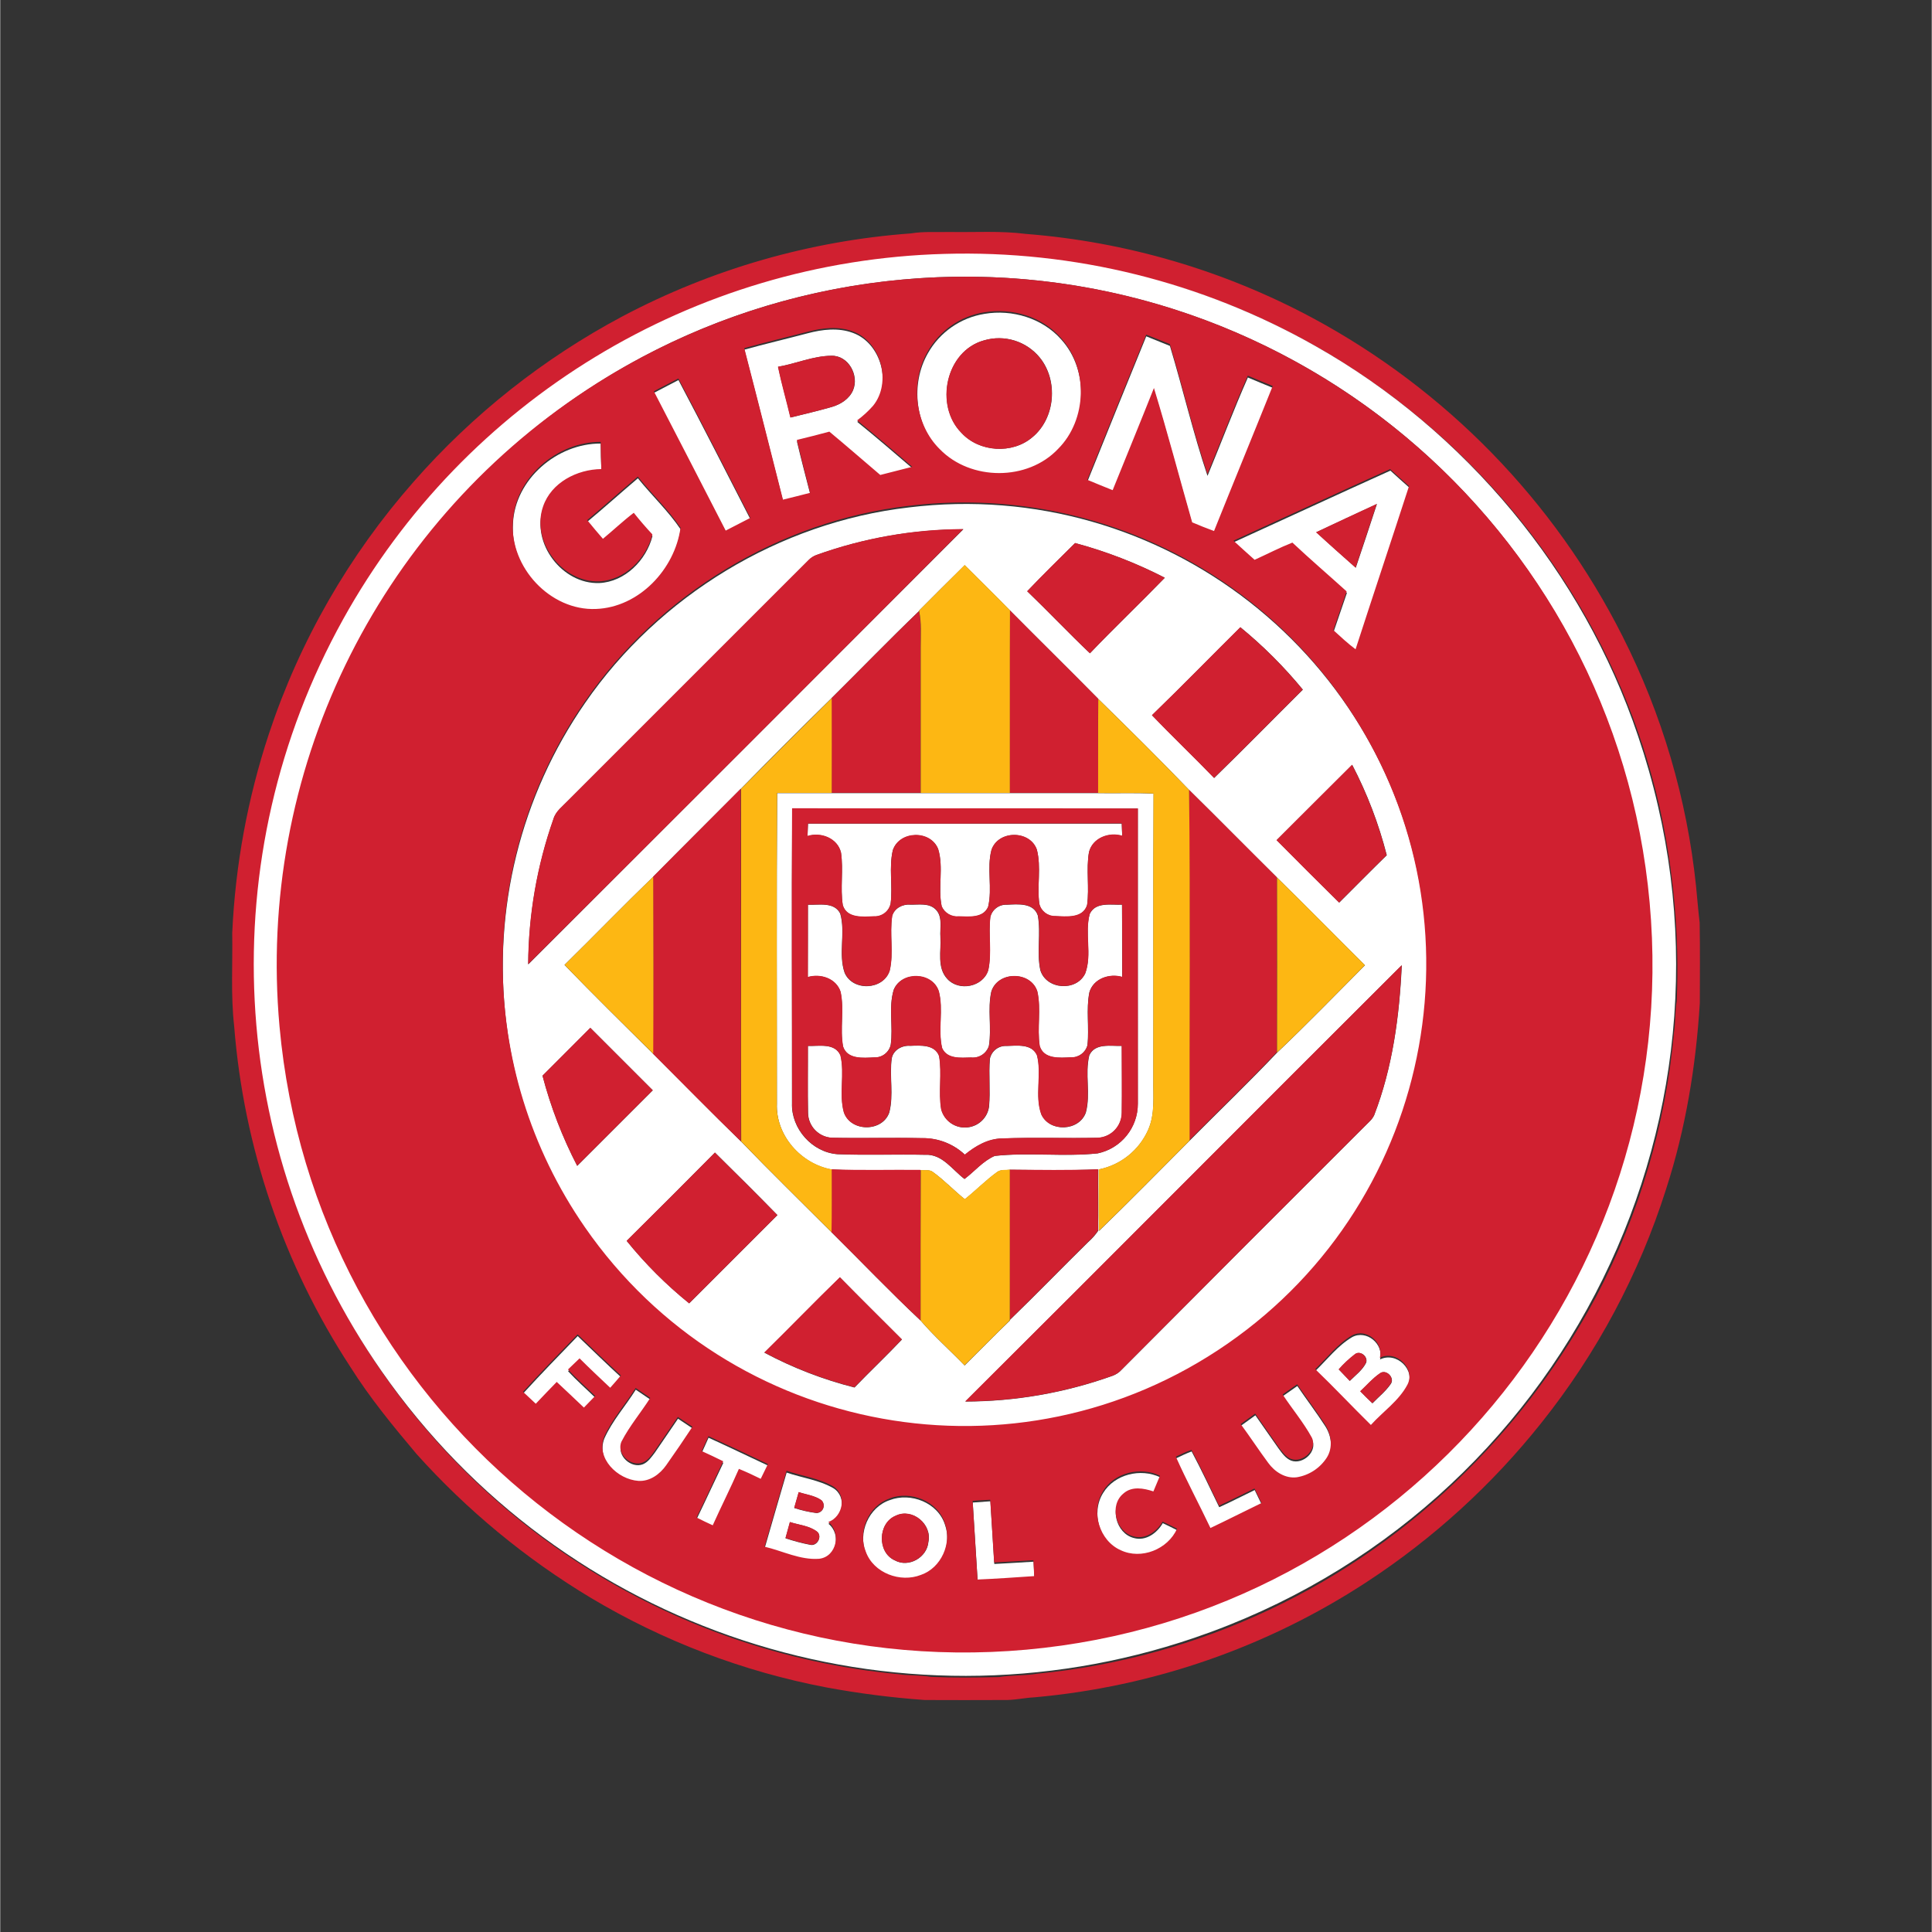 <?xml version="1.0" encoding="UTF-8" standalone="no"?>
<svg
   xmlns:dc="http://purl.org/dc/elements/1.1/"
   xmlns:cc="http://creativecommons.org/ns#"
   xmlns:rdf="http://www.w3.org/1999/02/22-rdf-syntax-ns#"
   xmlns:svg="http://www.w3.org/2000/svg"
   xmlns="http://www.w3.org/2000/svg"
   xmlns:sodipodi="http://sodipodi.sourceforge.net/DTD/sodipodi-0.dtd"
   xmlns:inkscape="http://www.inkscape.org/namespaces/inkscape"
   enable-background="new 0 0 806.29 577.93"
   height="700"
   viewBox="160.29 46.04 1075.209 1075.475"
   width="700"
   version="1.1"
   id="svg108"
   sodipodi:docname="girona-fc-logo.svg"
   inkscape:version="0.92.0 r15299"
   inkscape:export-filename="C:\Users\suitedoalex\sites\girona-fc-logo-0.png"
   inkscape:export-xdpi="561.73712"
   inkscape:export-ydpi="561.73712">
  <rect x="160.29" y="46.04" width="1075.209" height="1075.475" fill="#333333" stroke="none"/>
  <defs
     id="defs112" />
  <sodipodi:namedview
     pagecolor="#ffffff"
     bordercolor="#666666"
     borderopacity="1"
     objecttolerance="10"
     gridtolerance="10"
     guidetolerance="10"
     inkscape:pageopacity="0"
     inkscape:pageshadow="2"
     inkscape:window-width="1920"
     inkscape:window-height="1017"
     id="namedview110"
     showgrid="false"
     inkscape:zoom="0.74629756"
     inkscape:cx="237.32149"
     inkscape:cy="326.99029"
     inkscape:window-x="-8"
     inkscape:window-y="-8"
     inkscape:window-maximized="1"
     inkscape:current-layer="svg108" />
  <path
     d="m 708.218,220.749 c 15.359,-2.624 32.197,2.422 42.61,14.198 15.51,16.923 14.686,45.655 -1.497,61.838 -16.973,18.016 -48.784,17.831 -65.858,0.168 -14.03,-13.878 -16.519,-37.16 -6.847,-54.167 6.611,-11.792 18.252,-19.9 31.592,-22.037 z M 707.932,235.535 c -21.297,5.888 -27.689,36.218 -12.532,51.459 9.925,10.8 28.362,11.96 39.515,2.389 12.802,-10.598 14.45,-31.609 3.987,-44.393 -7.486,-9.084 -19.682,-12.818 -30.969,-9.454 z"
     id="path2"
     inkscape:connector-curvature="0"
     style="fill:#ffffff;stroke-width:1.682"
     inkscape:export-filename="C:\Users\suitedoalex\sites\girona-fc-logo-3.png"
     inkscape:export-xdpi="72.203423"
     inkscape:export-ydpi="72.203423" />
  <path
     d="m 609.691,231.582 c 8.192,-2.17 17.142,-3.263 25.233,-0.236 15.846,5.753 21.953,28.48 11.338,41.483 -2.675,2.994 -5.652,5.703 -8.899,8.058 10.396,8.411 20.523,17.158 30.7,25.855 -5.938,1.531 -11.876,3.045 -17.815,4.542 -9.454,-8.041 -18.79,-16.2 -28.345,-24.123 -6.022,1.615 -12.061,3.163 -18.117,4.626 2.288,9.858 4.912,19.631 7.419,29.439 -5.03,1.312 -10.076,2.574 -15.14,3.802 -7.149,-28.126 -14.231,-56.27 -21.532,-84.363 11.607,-3.196 23.383,-5.972 35.158,-9.084 z m -16.368,18.605 c 1.968,9.504 4.727,18.807 6.914,28.261 7.654,-1.884 15.325,-3.684 22.912,-5.854 4.946,-1.43 9.824,-4.458 11.91,-9.353 3.449,-8.226 -2.54,-19.379 -12.011,-19.16 -10.278,0.101 -19.816,4.458 -29.792,6.14 z"
     id="path4"
     inkscape:connector-curvature="0"
     style="fill:#ffffff;stroke-width:1.682"
     inkscape:export-filename="C:\Users\suitedoalex\sites\girona-fc-logo-3.png"
     inkscape:export-xdpi="72.203423"
     inkscape:export-ydpi="72.203423" />
  <path
     d="m 798.233,233.264 13.172,5.333 c 7.25,24.005 12.919,48.515 20.927,72.335 7.553,-18.235 14.501,-36.706 22.474,-54.756 4.592,1.968 9.235,3.852 13.861,5.753 -10.85,26.915 -21.869,53.831 -32.668,80.746 -4.105,-1.497 -8.159,-3.095 -12.179,-4.828 -7.116,-24.913 -13.693,-50.012 -21.28,-74.791 -7.536,19.009 -15.325,37.917 -22.979,56.875 -4.71,-1.884 -9.42,-3.802 -14.114,-5.77 10.867,-27.016 21.801,-53.982 32.786,-80.897 z"
     id="path6"
     inkscape:connector-curvature="0"
     style="fill:#ffffff;stroke-width:1.682"
     inkscape:export-filename="C:\Users\suitedoalex\sites\girona-fc-logo-3.png"
     inkscape:export-xdpi="72.203423"
     inkscape:export-ydpi="72.203423" />
  <path
     d="m 524.185,264.721 c 4.559,-2.355 9.118,-4.71 13.643,-7.116 13.626,25.721 26.814,51.694 40.104,77.6 l -13.659,7.082 c -13.458,-25.855 -26.814,-51.711 -40.087,-77.566 z"
     id="path8"
     inkscape:connector-curvature="0"
     style="fill:#ffffff;stroke-width:1.682"
     inkscape:export-filename="C:\Users\suitedoalex\sites\girona-fc-logo-3.png"
     inkscape:export-xdpi="72.203423"
     inkscape:export-ydpi="72.203423" />
  <path
     d="m 445.71,337.46 c 1.11,-24.678 24.661,-44.679 48.868,-44.511 0,5.047 0.135,10.093 0.353,15.14 -13.458,0.151 -27.857,7.452 -32.416,20.775 -6.83,19.598 10.716,42.509 31.255,41.736 14.316,-0.673 26.158,-12.667 29.59,-26.141 -3.6,-3.869 -7.048,-7.873 -10.362,-12.028 -5.955,4.542 -11.389,9.706 -17.175,14.484 -2.961,-3.364 -5.905,-6.88 -8.747,-10.413 9.521,-7.923 18.723,-16.216 28.177,-24.224 7.721,9.622 16.94,18.269 23.786,28.429 -3.163,23.164 -23.08,44.377 -47.102,45.268 -25.452,0.993 -47.976,-23.332 -46.227,-48.515 z"
     id="path10"
     inkscape:connector-curvature="0"
     style="fill:#ffffff;stroke-width:1.682"
     inkscape:export-filename="C:\Users\suitedoalex\sites\girona-fc-logo-3.png"
     inkscape:export-xdpi="72.203423"
     inkscape:export-ydpi="72.203423" />
  <path
     d="m 846.882,347.906 c 29.102,-13.256 58.103,-26.73 87.256,-39.885 3.465,3.196 6.998,6.342 10.531,9.471 -9.824,30.28 -19.951,60.559 -29.758,90.839 -4.374,-3.263 -8.411,-6.998 -12.364,-10.648 2.422,-7.2 4.946,-14.383 7.385,-21.583 -10.093,-9.067 -20.338,-17.899 -30.196,-27.168 -7.183,2.809 -14.013,6.409 -21.028,9.589 -4.004,-3.482 -7.94,-7.032 -11.826,-10.615 z m 46.025,-5.551 c 7.25,6.729 14.635,13.155 21.97,19.715 3.936,-11.775 7.906,-23.551 11.775,-35.478 -11.288,5.215 -22.558,10.463 -33.795,15.762 z"
     id="path12"
     inkscape:connector-curvature="0"
     style="fill:#ffffff;stroke-width:1.682"
     inkscape:export-filename="C:\Users\suitedoalex\sites\girona-fc-logo-3.png"
     inkscape:export-xdpi="72.203423"
     inkscape:export-ydpi="72.203423" />
  <path
     d="M 666.062,328.511 C 807.098,311.234 935.433,411.578 952.71,552.614 969.986,693.65 869.642,821.985 728.606,839.262 587.57,856.538 459.235,756.194 441.959,615.158 434.288,552.479 449.932,489.144 485.931,437.248 526.994,377.698 594.097,336.821 666.062,328.511 Z m -51.324,26.461 c -1.733,0.639 -3.28,1.682 -4.542,3.028 -44.562,44.595 -89.14,89.157 -133.735,133.718 -2.978,3.179 -6.897,5.888 -8.176,10.261 -9.151,26.007 -13.895,53.343 -14.063,80.914 80.813,-80.746 161.559,-161.492 242.237,-242.237 -27.857,0.084 -55.496,4.912 -81.722,14.316 z m 117.216,20.186 c 11.775,11.321 23.063,23.265 34.939,34.552 13.626,-14.282 27.941,-27.874 41.668,-42.055 -15.914,-8.192 -32.652,-14.669 -49.928,-19.312 -8.899,8.882 -17.932,17.68 -26.612,26.831 z m -60.29,10.8 v 0.32 c -16.486,15.863 -32.416,32.315 -48.666,48.414 -16.973,16.671 -33.795,33.493 -50.466,50.466 -16.267,16.351 -32.652,32.567 -48.784,48.952 -16.671,16.132 -32.803,32.82 -49.356,49.07 16.183,16.704 32.786,33.022 49.289,49.423 16.502,16.401 32.483,32.803 49.036,48.885 16.486,17.074 33.493,33.644 50.281,50.466 16.587,16.401 32.702,33.324 49.726,49.289 7.553,8.798 16.351,16.536 24.409,24.897 8.411,-8.293 16.671,-16.822 25.233,-25.014 v -0.353 c 14.702,-14.215 28.917,-28.917 43.502,-43.249 2.153,-1.884 4.071,-4.054 5.686,-6.426 0,-11.372 -0.135,-22.743 0,-34.098 -16.401,0.656 -32.82,0.353 -49.238,0.219 -2.338,0.336 -5.047,-0.236 -7.082,1.278 -6.359,4.592 -11.775,10.228 -17.983,15.14 -6.09,-4.878 -11.456,-10.615 -17.764,-15.14 -1.884,-1.514 -4.508,-0.757 -6.729,-1.043 -16.536,-0.202 -33.072,0.37 -49.575,-0.353 -17.158,-3.129 -31.289,-18.958 -30.549,-36.706 0,-57.616 -0.252,-115.248 0.151,-172.847 h 30.397 49.507 c 0,0 33.072,0 49.608,0 h 49.188 c 10.278,0.202 20.573,-0.286 30.835,0.303 -0.269,53.04 0,106.08 -0.118,159.12 -0.151,9.387 1.026,19.278 -2.927,28.11 -5.047,11.321 -15.258,19.497 -27.403,21.953 0,11.405 -0.151,22.811 0.084,34.216 17.058,-16.502 33.644,-33.459 50.466,-50.281 16.2,-16.317 32.82,-32.282 48.649,-48.952 16.687,-15.83 32.685,-32.366 48.919,-48.649 -16.351,-16.2 -32.433,-32.652 -48.919,-48.784 -16.486,-16.132 -32.517,-32.685 -48.952,-48.784 -16.519,-17.175 -33.51,-33.964 -50.55,-50.634 -16.284,-16.519 -32.853,-32.769 -49.171,-49.255 -8.293,-8.529 -16.822,-16.822 -25.233,-25.233 -8.529,8.361 -17.007,16.788 -25.435,25.3 z m 129.799,58.238 c 11.321,11.775 23.231,23.113 34.586,34.923 16.654,-16.183 32.887,-32.803 49.373,-49.171 -10.413,-12.684 -22.054,-24.308 -34.754,-34.721 -16.469,16.351 -32.618,32.887 -49.204,48.969 z m 69.425,69.559 c 11.54,11.624 23.13,23.214 34.771,34.738 8.832,-8.781 17.562,-17.663 26.478,-26.377 -4.458,-17.461 -10.918,-34.334 -19.244,-50.315 -14.08,13.962 -28.026,28.009 -42.055,41.954 z M 601.146,496.008 c -0.336,54.739 0,109.478 -0.135,164.217 -0.471,14.131 11.237,27.319 25.384,28.328 16.267,0.656 32.584,0 48.784,0.336 9.504,-0.521 15.14,8.411 21.869,13.458 5.602,-4.222 10.245,-10.009 16.822,-12.835 18.992,-2.069 38.287,0.589 57.313,-1.413 13.071,-2.759 22.407,-14.332 22.34,-27.706 0,-54.756 0,-109.528 0,-164.284 -64.025,-0.185 -128.201,0.067 -192.377,-0.101 z m 96.374,330.234 c 27.908,-0.051 55.597,-4.895 81.873,-14.299 2.019,-0.707 3.835,-1.935 5.248,-3.533 45.907,-46.126 91.899,-92.168 137.941,-138.109 1.026,-0.976 1.867,-2.103 2.506,-3.364 10.295,-26.646 14.08,-55.227 15.409,-83.589 -81.099,80.864 -161.811,162.097 -242.978,242.894 z M 462.179,644.883 c 4.559,17.377 11.035,34.199 19.312,50.163 14.03,-14.013 28.042,-28.042 42.055,-42.055 -11.574,-11.59 -23.164,-23.164 -34.754,-34.754 z m 46.849,91.932 c 10.346,12.785 22.003,24.426 34.788,34.754 16.351,-16.385 32.719,-32.753 49.12,-49.12 -11.473,-11.775 -23.113,-23.282 -34.771,-34.805 -16.317,16.486 -32.702,32.87 -49.137,49.171 z m 76.675,62.242 c 15.863,8.461 32.702,14.972 50.13,19.379 8.697,-9 17.798,-17.613 26.411,-26.697 -11.506,-11.523 -23.097,-22.962 -34.502,-34.586 -14.181,13.727 -27.908,27.975 -42.038,41.836 z"
     id="path14"
     inkscape:connector-curvature="0"
     style="fill:#ffffff;stroke-width:1.682"
     inkscape:export-filename="C:\Users\suitedoalex\sites\girona-fc-logo-3.png"
     inkscape:export-xdpi="72.203423"
     inkscape:export-ydpi="72.203423" />
  <path
     d="m 609.96,504.536 h 174.63 c 0,2.288 0.185,4.576 0.269,6.863 -7.334,-2.288 -16.519,1.161 -18.504,9.067 -1.682,9.723 0.32,19.715 -1.06,29.472 -2.389,7.57 -11.557,6.409 -17.781,6.14 -4.189,0.101 -7.873,-2.776 -8.815,-6.863 -1.346,-9.959 1.161,-20.321 -1.363,-30.111 -3.819,-10.951 -21.347,-11.002 -25.233,0 -2.792,10.329 0.606,21.414 -1.901,31.81 -2.725,6.409 -10.648,5.467 -16.317,5.333 -4.037,0.404 -7.873,-1.834 -9.521,-5.551 -2.237,-10.48 1.194,-21.667 -1.985,-31.962 -4.239,-10.699 -21.499,-10.245 -25.233,0.673 -2.237,9.656 0,19.749 -1.194,29.556 -0.858,4.424 -4.862,7.519 -9.353,7.267 -6.123,0.269 -15.14,1.194 -17.31,-6.258 -1.497,-9.656 0.437,-19.547 -0.993,-29.237 -1.918,-8.041 -11.203,-11.574 -18.639,-9.218 z"
     id="path16"
     inkscape:connector-curvature="0"
     style="fill:#ffffff;stroke-width:1.682"
     inkscape:export-filename="C:\Users\suitedoalex\sites\girona-fc-logo-3.png"
     inkscape:export-xdpi="72.203423"
     inkscape:export-ydpi="72.203423" />
  <path
     d="m 609.893,549.67 c 6.073,0.286 14.618,-1.766 17.983,4.946 3.045,10.632 -1.211,22.373 2.439,32.938 4.491,10.531 21.717,9.74 25.098,-1.262 2.271,-9.891 -0.185,-20.186 1.346,-30.28 1.178,-4.34 5.787,-6.729 10.093,-6.376 4.643,0.135 10.228,-1.009 13.962,2.506 4.323,4.037 2.406,10.497 2.826,15.712 0.488,7.671 -2.019,16.822 3.802,23.097 6.46,7.183 19.951,4.559 22.811,-4.811 2.086,-9.69 0,-19.749 1.144,-29.54 0.993,-4.222 4.862,-7.116 9.185,-6.914 6.039,-0.252 14.854,-1.262 17.276,5.989 1.834,10.093 -0.757,20.489 1.413,30.498 3.364,10.901 20.271,11.96 24.998,1.682 3.835,-10.531 -0.454,-22.289 2.456,-33.005 3.247,-6.914 11.86,-4.912 17.983,-5.198 0.151,13.458 0,26.831 0.084,40.255 -7.149,-2.069 -15.998,0.925 -18.235,8.546 -1.935,9.69 0,19.715 -1.093,29.489 -1.11,4.138 -4.963,6.948 -9.235,6.729 -6.123,0.286 -15.14,1.161 -17.344,-6.325 -1.548,-10.009 0.908,-20.355 -1.312,-30.28 -3.549,-11.54 -22.003,-11.607 -25.603,0 -2.221,9.908 0.303,20.271 -1.363,30.28 -1.379,4.222 -5.518,6.897 -9.925,6.426 -5.635,0.118 -13.357,1.043 -16.132,-5.248 -2.422,-10.329 0.875,-21.33 -1.834,-31.609 -3.566,-10.884 -20.725,-11.405 -25.082,-0.875 -2.994,9.891 -0.202,20.54 -1.682,30.7 -0.993,4.256 -4.895,7.2 -9.252,6.981 -6.056,0.269 -14.854,1.228 -17.276,-6.005 -1.867,-10.093 0.774,-20.489 -1.396,-30.498 -2.406,-7.469 -11.153,-10.329 -18.235,-8.226 0.135,-13.474 0.051,-26.898 0.101,-40.322 z"
     id="path18"
     inkscape:connector-curvature="0"
     style="fill:#ffffff;stroke-width:1.682"
     inkscape:export-filename="C:\Users\suitedoalex\sites\girona-fc-logo-3.png"
     inkscape:export-xdpi="72.203423"
     inkscape:export-ydpi="72.203423" />
  <path
     d="m 609.876,628.279 c 6.174,0.219 15.005,-1.834 18.168,5.248 2.506,10.346 -0.925,21.448 1.918,31.76 3.802,10.985 21.381,11.035 25.233,0.084 2.574,-9.79 0,-20.186 1.379,-30.128 0.858,-4.744 5.804,-7.402 10.346,-7.015 5.686,-0.185 13.592,-0.858 16.048,5.703 1.682,9.79 -0.471,19.9 1.178,29.708 1.749,6.561 8.091,10.817 14.82,9.959 6.106,-0.707 10.951,-5.467 11.775,-11.557 0.824,-8.848 -0.252,-17.747 0.471,-26.596 0.908,-4.357 4.845,-7.385 9.286,-7.149 5.854,-0.118 14.08,-1.379 16.973,5.248 2.776,10.682 -1.396,22.373 2.406,32.87 4.592,10.093 21.011,9.387 24.745,-1.026 2.809,-10.346 -0.606,-21.448 1.918,-31.844 3.163,-7.015 11.944,-5.047 18.117,-5.282 0,12.381 0.135,24.779 0,37.177 0.017,7.536 -5.938,13.727 -13.458,13.996 -17.714,0.387 -35.461,-0.32 -53.158,0.37 -7.89,0.118 -14.82,4.206 -20.742,9.033 -6.426,-6.039 -14.955,-9.336 -23.77,-9.202 -16.738,-0.353 -33.493,0.135 -50.231,-0.219 -7.402,-0.387 -13.239,-6.476 -13.306,-13.895 -0.303,-12.415 -0.051,-24.829 -0.118,-37.244 z"
     id="path20"
     inkscape:connector-curvature="0"
     style="fill:#ffffff;stroke-width:1.682"
     inkscape:export-filename="C:\Users\suitedoalex\sites\girona-fc-logo-3.png"
     inkscape:export-xdpi="72.203423"
     inkscape:export-ydpi="72.203423" />
  <path
     d="m 451.362,821.75 c 9.908,-10.867 20.186,-21.398 30.381,-31.962 8.007,7.637 15.93,15.375 24.089,22.861 -1.935,2.338 -3.936,4.592 -5.955,6.863 -5.736,-5.4 -11.473,-10.8 -17.058,-16.368 l -6.443,6.191 c 4.761,5.181 10.093,9.841 15.14,14.736 -2.103,2.153 -4.172,4.323 -6.275,6.476 -5.047,-4.777 -9.975,-9.605 -15.14,-14.282 -3.92,4.004 -7.789,8.075 -11.658,12.146 z"
     id="path22"
     inkscape:connector-curvature="0"
     style="fill:#ffffff;stroke-width:1.682"
     inkscape:export-filename="C:\Users\suitedoalex\sites\girona-fc-logo-3.png"
     inkscape:export-xdpi="72.203423"
     inkscape:export-ydpi="72.203423" />
  <path
     d="m 912.825,790.394 c 7.923,-4.357 17.798,3.802 15.527,12.415 9.118,-4.576 20.086,5.82 15.342,15.039 -4.744,9.218 -13.626,14.888 -20.304,22.357 -10.43,-10.245 -20.456,-20.893 -30.969,-31.053 6.611,-6.376 12.398,-14.03 20.405,-18.757 z m -7.385,17.966 6.123,6.409 c 3.179,-3.196 7.015,-5.989 9.067,-10.093 1.295,-3.449 -3.364,-7.217 -6.359,-4.609 -3.213,2.473 -6.157,5.248 -8.832,8.293 z m 22.811,2.305 c -4.054,2.759 -7.25,6.561 -10.8,9.908 2.17,2.254 4.407,4.458 6.729,6.645 3.364,-3.499 7.284,-6.594 10.093,-10.632 2.658,-3.499 -2.557,-8.731 -6.022,-5.921 z"
     id="path24"
     inkscape:connector-curvature="0"
     style="fill:#ffffff;stroke-width:1.682"
     inkscape:export-filename="C:\Users\suitedoalex\sites\girona-fc-logo-3.png"
     inkscape:export-xdpi="72.203423"
     inkscape:export-ydpi="72.203423" />
  <path
     d="m 874.252,823.23 c 2.675,-1.901 5.366,-3.785 8.075,-5.652 5.047,7.419 10.514,14.618 15.426,22.188 3.617,5.467 4.727,13.071 0.993,18.773 -3.785,5.77 -9.807,9.69 -16.62,10.8 -6.359,0.807 -12.246,-3.011 -15.846,-7.957 -5.282,-7.116 -10.093,-14.551 -15.375,-21.667 2.675,-1.968 5.366,-3.903 8.075,-5.82 4.306,6.123 8.596,12.246 12.852,18.387 1.951,2.607 3.903,5.568 7.065,6.83 6.577,2.439 14.955,-5.198 11.574,-11.944 -4.626,-8.461 -10.934,-15.88 -16.216,-23.938 z"
     id="path26"
     inkscape:connector-curvature="0"
     style="fill:#ffffff;stroke-width:1.682"
     inkscape:export-filename="C:\Users\suitedoalex\sites\girona-fc-logo-3.png"
     inkscape:export-xdpi="72.203423"
     inkscape:export-ydpi="72.203423" />
  <path
     d="m 514.075,819.63 8.159,5.534 c -5.181,8.159 -11.506,15.611 -15.964,24.207 -3.196,6.83 5.232,14.366 11.775,11.775 2.994,-1.245 4.811,-4.105 6.729,-6.594 4.273,-6.258 8.546,-12.516 12.818,-18.773 2.708,1.817 5.417,3.634 8.142,5.434 -4.761,7.233 -9.656,14.383 -14.652,21.465 -3.499,5.047 -9.101,9.101 -15.476,8.697 -11.506,-0.791 -23.736,-12.465 -19.009,-24.611 4.424,-9.858 11.742,-18 17.478,-27.134 z"
     id="path28"
     inkscape:connector-curvature="0"
     style="fill:#ffffff;stroke-width:1.682"
     inkscape:export-filename="C:\Users\suitedoalex\sites\girona-fc-logo-3.png"
     inkscape:export-xdpi="72.203423"
     inkscape:export-ydpi="72.203423" />
  <path
     d="m 554.582,846.361 c 11.069,5.047 22.071,10.346 33.123,15.527 l -4.02,8.226 c -3.987,-1.985 -8.024,-3.852 -12.146,-5.534 -4.609,10.581 -9.824,20.876 -14.568,31.407 -3.045,-1.379 -6.056,-2.826 -9.017,-4.34 5.047,-10.362 9.841,-20.91 14.854,-31.306 -3.953,-1.968 -7.957,-3.852 -11.96,-5.669 1.228,-2.776 2.473,-5.534 3.735,-8.31 z"
     id="path30"
     inkscape:connector-curvature="0"
     style="fill:#ffffff;stroke-width:1.682"
     inkscape:export-filename="C:\Users\suitedoalex\sites\girona-fc-logo-3.png"
     inkscape:export-xdpi="72.203423"
     inkscape:export-ydpi="72.203423" />
  <path
     d="m 814.819,857.85 c 2.86,-1.329 5.686,-2.776 8.68,-3.835 5.417,10.177 10.312,20.641 15.359,31.037 6.729,-3.028 13.138,-6.409 19.732,-9.555 1.312,2.692 2.607,5.383 3.92,8.091 -9.504,4.592 -18.908,9.387 -28.446,13.912 -6.308,-13.222 -13.239,-26.242 -19.244,-39.65 z"
     id="path32"
     inkscape:connector-curvature="0"
     style="fill:#ffffff;stroke-width:1.682"
     inkscape:export-filename="C:\Users\suitedoalex\sites\girona-fc-logo-3.png"
     inkscape:export-xdpi="72.203423"
     inkscape:export-ydpi="72.203423" />
  <path
     d="m 598.05,865.773 c 8.63,2.961 18.05,4.105 26.024,8.697 7.688,4.828 5.383,16.822 -2.792,19.783 7.368,5.787 4.744,19.312 -5.047,20.456 -10.531,0.807 -20.372,-4.374 -30.448,-6.729 4.121,-14.147 8.108,-28.227 12.263,-42.206 z m 6.729,10.985 c -0.824,2.91 -1.682,5.82 -2.49,8.748 4.054,1.329 8.226,2.271 12.448,2.809 2.288,-0.101 4.054,-2.035 3.953,-4.306 -0.051,-1.043 -0.471,-2.019 -1.211,-2.759 -3.667,-2.658 -8.445,-3.129 -12.667,-4.559 z m -4.895,16.671 c -0.791,2.961 -1.682,5.955 -2.456,8.933 4.525,1.514 9.151,2.742 13.845,3.65 3.751,0.807 6.729,-4.576 3.852,-7.183 -4.29,-3.449 -10.127,-3.835 -15.207,-5.467 z"
     id="path34"
     inkscape:connector-curvature="0"
     style="fill:#ffffff;stroke-width:1.682"
     inkscape:export-filename="C:\Users\suitedoalex\sites\girona-fc-logo-3.png"
     inkscape:export-xdpi="72.203423"
     inkscape:export-ydpi="72.203423" />
  <path
     d="m 774.228,877.128 c 6.359,-10.447 20.927,-13.929 31.743,-8.747 -1.228,2.91 -2.456,5.82 -3.667,8.747 -5.4,-1.8 -11.96,-3.028 -16.637,1.127 -8.142,6.611 -4.34,21.347 5.585,23.921 6.729,1.918 12.953,-2.708 16.183,-8.243 2.708,1.262 5.383,2.591 8.058,3.953 -5.148,11.473 -19.9,17.411 -31.373,11.977 -11.977,-5.282 -16.839,-21.717 -9.891,-32.736 z"
     id="path36"
     inkscape:connector-curvature="0"
     style="fill:#ffffff;stroke-width:1.682"
     inkscape:export-filename="C:\Users\suitedoalex\sites\girona-fc-logo-3.png"
     inkscape:export-xdpi="72.203423"
     inkscape:export-ydpi="72.203423" />
  <path
     d="m 655.414,881.115 c 11.775,-4.525 26.915,1.447 30.801,13.76 4.02,11.153 -2.002,24.829 -13.34,28.732 -11.473,4.508 -26.377,-1.009 -30.683,-12.936 -4.643,-11.254 1.548,-25.62 13.222,-29.556 z m 3.465,8.697 c -10.093,4.037 -10.547,20.456 -0.572,24.863 7.738,4.256 17.949,-1.682 18.672,-10.278 2.153,-9.841 -8.899,-19.043 -18.101,-14.585 z"
     id="path38"
     inkscape:connector-curvature="0"
     style="fill:#ffffff;stroke-width:1.682"
     inkscape:export-filename="C:\Users\suitedoalex\sites\girona-fc-logo-3.png"
     inkscape:export-xdpi="72.203423"
     inkscape:export-ydpi="72.203423" />
  <path
     d="m 701.657,882.444 c 3.263,-0.252 6.544,-0.471 9.824,-0.69 0.656,11.624 1.531,23.248 2.17,34.889 7.284,-0.337 14.551,-0.875 21.869,-1.262 0.118,2.944 0.269,5.905 0.437,8.865 -10.514,0.69 -21.028,1.48 -31.558,1.901 -0.892,-14.568 -1.8,-29.136 -2.742,-43.704 z"
     id="path40"
     inkscape:connector-curvature="0"
     style="fill:#ffffff;stroke-width:1.682"
     inkscape:export-filename="C:\Users\suitedoalex\sites\girona-fc-logo-3.png"
     inkscape:export-xdpi="72.203423"
     inkscape:export-ydpi="72.203423" />
  <path
     d="m 667.256,175.968 c 7.082,-1.194 14.299,-0.589 21.465,-0.791 14.181,0.252 28.429,-0.74 42.543,1.077 55.782,4.374 110.033,20.271 159.355,46.681 74.421,39.952 134.745,101.857 172.746,177.304 21.97,43.401 35.831,90.435 40.894,138.816 0.707,6.847 1.194,13.71 2.035,20.54 0.252,14.955 0.118,29.926 0.084,44.898 -2.153,34.99 -7.889,69.912 -18.723,103.338 -15.005,47.421 -38.64,91.68 -69.694,130.539 -27.403,34.384 -60.105,64.176 -96.895,88.248 -55.462,36.302 -119.016,58.373 -185.043,64.26 -5.804,0.303 -11.506,1.682 -17.327,1.497 -14.585,0.067 -29.153,0.067 -43.737,0 -18.437,-1.312 -36.773,-3.667 -54.941,-7.032 -46.244,-8.832 -90.57,-25.704 -130.993,-49.844 -36.134,-21.717 -68.836,-48.7 -96.996,-80.073 -13.071,-15.51 -25.99,-31.222 -36.807,-48.414 -37.177,-56.875 -59.432,-122.179 -64.731,-189.921 -1.935,-17.108 -0.774,-34.452 -1.06,-51.694 1.699,-37.665 8.562,-74.925 20.372,-110.723 17.158,-51.778 44.595,-99.57 80.645,-140.498 32.853,-37.446 72.2,-68.617 116.173,-92.017 49.776,-26.343 104.465,-42.089 160.634,-46.193 z m 4.862,12.633 c -5.366,0.622 -10.8,0.235 -16.099,1.295 -35.293,3.869 -69.912,12.347 -102.985,25.233 -58.12,22.659 -110.269,59.836 -151.752,106.349 -21.465,24.493 -39.969,51.442 -55.126,80.258 -20.422,39.481 -34.031,82.142 -40.255,126.165 -3.263,25.384 -5.047,51.038 -3.364,76.641 2.473,41.197 10.514,82.277 25.536,120.833 7.452,19.177 16.334,37.766 26.596,55.597 63.722,111.547 177.792,185.059 305.69,197.037 5.938,0.908 12.011,0.404 17.966,1.497 12.65,0.555 25.334,0.42 38.001,0.101 6.947,-1.177 14.046,-0.673 21.011,-1.85 90.435,-8.731 175.017,-48.633 239.26,-112.876 28.9,-28.682 53.292,-61.586 72.335,-97.568 23.854,-45.605 38.506,-95.465 43.081,-146.722 0.925,-5.72 0.488,-11.557 1.514,-17.259 1.548,-36.672 -1.75,-73.378 -9.807,-109.175 -10.245,-44.427 -28.16,-86.718 -52.956,-124.971 -50.466,-78.441 -129.412,-138.361 -218.973,-164.856 -31.81,-9.437 -64.647,-14.972 -97.803,-16.486 -13.945,0.135 -27.992,-0.74 -41.87,0.757 z"
     id="path42"
     style="fill:#d02030;stroke-width:1.682"
     inkscape:connector-curvature="0"
     inkscape:export-filename="C:\Users\suitedoalex\sites\girona-fc-logo-3.png"
     inkscape:export-xdpi="72.203423"
     inkscape:export-ydpi="72.203423" />
  <path
     d="m 685.861,187.374 c 72.2,-2.12 143.61,15.611 206.44,51.24 83.69,47.253 149.043,125.98 179.693,217.105 70.4,206.911 -40.272,431.721 -247.183,502.104 C 657.769,1014.648 473.281,954.038 372.5,809.201 286.119,685.256 277.826,522.94 351.12,390.836 418.896,268.607 546.171,191.243 685.878,187.374 Z M 662.714,201.655 C 452.456,220.749 297.474,406.683 316.584,616.941 335.677,827.2 521.611,982.182 731.87,963.072 942.129,943.979 1097.11,758.045 1078,547.786 1065.72,412.486 982.535,293.874 859.532,236.225 798.165,207.409 730.221,195.465 662.714,201.655 Z"
     id="path44"
     inkscape:connector-curvature="0"
     style="fill:#ffffff;stroke-width:1.682"
     inkscape:export-filename="C:\Users\suitedoalex\sites\girona-fc-logo-3.png"
     inkscape:export-xdpi="72.203423"
     inkscape:export-ydpi="72.203423" />
  <g
     id="g94"
     style="fill:#d02030;fill-opacity:1"
     transform="matrix(1.682,0,0,1.682,19.708,97.678)"
     inkscape:export-filename="C:\Users\suitedoalex\sites\girona-fc-logo-3.png"
     inkscape:export-xdpi="72.203423"
     inkscape:export-ydpi="72.203423">
    <path
       d="M 382.24,61.81 C 507.46,50.49 618.14,142.83 629.46,268.04 640.78,393.25 548.44,503.94 423.23,515.26 298.01,526.58 187.33,434.24 176.01,309.03 168.44,225.33 207.61,144.26 277.89,98.17 309.16,77.67 345,65.19 382.24,61.81 Z m 27,10.84 c -7.94,1.27 -14.85,6.1 -18.78,13.11 -5.75,10.11 -4.27,24 4.07,32.2 10.19,10.5 29.06,10.61 39.15,-0.1 9.62,-9.62 10.11,-26.7 0.89,-36.76 -6.14,-7.04 -16.15,-9.97 -25.28,-8.45 z m -58.52,6.46 c -7,1.83 -14,3.49 -20.9,5.4 4.34,16.7 8.55,33.43 12.8,50.15 3,-0.73 6,-1.48 9,-2.26 -1.49,-5.83 -3,-11.64 -4.41,-17.5 3.6,-0.87 7.19,-1.78 10.77,-2.75 5.68,4.71 11.23,9.56 16.85,14.34 3.53,-0.89 7.06,-1.79 10.59,-2.7 -6.05,-5.17 -12.07,-10.36 -18.25,-15.37 1.92,-1.41 3.69,-3.03 5.27,-4.82 6.28,-7.7 2.68,-21.21 -6.72,-24.63 -4.85,-1.8 -10.17,-1.15 -15,0.14 z m 112.12,0.93 c -6.54,16 -13.04,32.02 -19.49,48.05 2.79,1.17 5.59,2.32 8.39,3.43 4.55,-11.27 9.18,-22.51 13.66,-33.81 4.51,14.73 8.42,29.65 12.65,44.46 2.39,1.02 4.8,1.98 7.24,2.87 6.41,-16 13,-32 19.42,-48 -2.75,-1.13 -5.51,-2.25 -8.24,-3.42 -4.74,10.73 -8.87,21.71 -13.36,32.55 -4.76,-14.12 -8.13,-28.69 -12.44,-43 z M 299.89,98.79 c 7.94,15.33 15.87,30.7 23.78,46.11 l 8.17,-4.21 c -7.9,-15.4 -15.74,-30.84 -23.84,-46.13 -2.69,1.43 -5.4,2.83 -8.11,4.23 z m -46.65,43.24 c -1,15 12.35,29.43 27.49,28.81 14.27,-0.53 26.11,-13.14 28,-26.91 -4.07,-6 -9.55,-11.18 -14.14,-16.9 -5.62,4.76 -11.09,9.69 -16.75,14.4 1.69,2.1 3.44,4.15 5.2,6.19 3.44,-2.84 6.67,-5.91 10.21,-8.61 1.96,2.47 4.01,4.85 6.16,7.15 -2,8 -9.08,15.14 -17.59,15.54 -12.21,0.46 -22.64,-13.16 -18.58,-24.81 2.71,-7.92 11.26,-12.26 19.27,-12.35 -0.13,-3 -0.17,-6 -0.21,-9 -14.4,-0.07 -28.4,11.82 -29.06,26.49 z m 238.48,6.21 c 2.32,2.13 4.65,4.24 7,6.33 4.17,-1.89 8.23,-4 12.5,-5.7 5.86,5.51 12,10.76 17.95,16.15 -1.45,4.28 -2.95,8.55 -4.39,12.83 2.39,2.17 4.75,4.39 7.35,6.33 5.83,-18 11.85,-36 17.69,-54 -2.1,-1.86 -4.2,-3.73 -6.26,-5.63 -17.33,7.8 -34.57,15.81 -51.84,23.69 z M 384.23,136.71 c -42.78,4.94 -82.67,29.24 -107.08,64.64 -36.34,52.35 -36.36,121.75 -0.06,174.12 48.08,69.37 143.29,86.62 212.66,38.54 69.37,-48.08 86.62,-143.29 38.54,-212.66 -32.31,-46.6 -87.77,-71.49 -144.06,-64.64 z m -127.63,293.21 4.22,3.95 c 2.3,-2.42 4.6,-4.84 6.93,-7.22 3,2.78 6,5.65 9,8.49 1.25,-1.28 2.48,-2.57 3.73,-3.85 -3,-2.91 -6.15,-5.68 -9,-8.76 l 3.83,-3.68 c 3.32,3.31 6.73,6.52 10.14,9.73 1.2,-1.35 2.39,-2.69 3.54,-4.08 -4.85,-4.45 -9.56,-9 -14.32,-13.59 -6.08,6.29 -12.18,12.55 -18.07,19.01 z m 274.32,-18.64 c -4.76,2.8 -8.19,7.36 -12.13,11.15 6.25,6 12.21,12.37 18.41,18.46 4,-4.44 9.23,-7.94 12.07,-13.29 2.84,-5.35 -3.7,-11.66 -9.12,-8.94 1.35,-5.12 -4.52,-9.97 -9.23,-7.38 z m -22.93,19.52 c 3.14,4.79 6.89,9.2 9.64,14.23 2,4 -3,8.55 -6.88,7.1 -1.88,-0.75 -3,-2.51 -4.2,-4.06 -2.55,-3.65 -5.1,-7.29 -7.64,-10.93 -1.61,1.14 -3.21,2.29 -4.8,3.46 3.12,4.23 6,8.65 9.14,12.88 2.14,2.94 5.64,5.21 9.42,4.73 4.05,-0.66 7.63,-2.99 9.88,-6.42 2.22,-3.39 1.56,-7.91 -0.59,-11.16 -2.92,-4.5 -6.14,-8.78 -9.17,-13.19 -1.61,1.11 -3.21,2.23 -4.8,3.36 z m -214.11,-2.14 c -3.41,5.4 -7.76,10.27 -10.41,16.11 -2.81,7.22 4.46,14.16 11.3,14.63 3.79,0.24 7.12,-2.2 9.2,-5.17 2.97,-4.2 5.87,-8.45 8.71,-12.76 -1.62,-1.07 -3.23,-2.15 -4.84,-3.23 -2.55,3.72 -5.09,7.44 -7.62,11.16 -1.1,1.48 -2.18,3.18 -4,3.92 -3.91,1.56 -8.92,-2.92 -7,-7 2.65,-5.11 6.41,-9.54 9.49,-14.39 z m 24.08,15.94 c -0.75,1.64 -1.49,3.29 -2.22,4.94 2.38,1.08 4.76,2.2 7.11,3.37 -3,6.18 -5.79,12.45 -8.83,18.61 1.76,0.9 3.55,1.76 5.36,2.58 2.82,-6.26 5.92,-12.38 8.66,-18.67 2.45,1 4.85,2.11 7.22,3.29 l 2.39,-4.89 c -6.57,-3.13 -13.11,-6.23 -19.69,-9.23 z m 154.7,6.83 c 3.57,8 7.69,15.68 11.44,23.57 5.67,-2.69 11.26,-5.54 16.91,-8.27 -0.78,-1.61 -1.55,-3.21 -2.33,-4.81 -3.92,1.87 -7.77,3.88 -11.73,5.68 -3,-6.18 -5.91,-12.4 -9.13,-18.45 -1.78,0.58 -3.46,1.45 -5.16,2.23 z M 343.8,456.1 c -2.47,8.35 -4.84,16.72 -7.27,25.08 6,1.41 11.84,4.49 18.1,4 5.8,-0.68 7.36,-8.72 3,-12.16 4.86,-1.74 6.23,-8.89 1.66,-11.76 -4.76,-2.77 -10.36,-3.45 -15.49,-5.21 z m 104.73,6.79 c -4.13,6.55 -1.24,16.32 5.88,19.46 6.82,3.23 15.59,-0.3 18.65,-7.12 -1.59,-0.81 -3.18,-1.6 -4.79,-2.35 -1.92,3.29 -5.64,6 -9.62,4.9 -5.9,-1.53 -8.16,-10.29 -3.32,-14.22 2.78,-2.47 6.68,-1.74 9.89,-0.67 0.72,-1.74 1.45,-3.47 2.18,-5.2 -6.43,-3.09 -15.09,-1.09 -18.87,5.15 z m -70.63,2.37 c -6.94,2.34 -10.62,10.85 -7.86,17.57 2.56,7.09 11.42,10.37 18.24,7.69 6.74,-2.32 10.32,-10.45 7.93,-17.08 -2.33,-7.37 -11.35,-10.92 -18.31,-8.23 z m 27.49,0.79 c 0.55,8.67 1.09,17.33 1.62,26 6.26,-0.25 12.51,-0.72 18.76,-1.13 -0.1,-1.76 -0.19,-3.52 -0.26,-5.27 -4.34,0.23 -8.66,0.55 -13,0.75 -0.38,-6.92 -0.9,-13.83 -1.29,-20.74 -1.94,0.06 -3.89,0.19 -5.83,0.34 z"
       id="path46"
       style="fill:#d02030;fill-opacity:1"
       inkscape:connector-curvature="0" />
    <path
       d="m 409.12,81.95 c 6.71,-1.99 13.97,0.24 18.41,5.65 6.22,7.6 5.24,20.09 -2.37,26.39 -6.63,5.69 -17.59,5 -23.49,-1.42 -9.01,-9.09 -5.21,-27.12 7.45,-30.62 z"
       id="path48"
       style="fill:#d02030;fill-opacity:1"
       inkscape:connector-curvature="0" />
    <path
       d="m 340.95,90.68 c 5.93,-1 11.6,-3.59 17.67,-3.63 5.63,-0.13 9.19,6.5 7.14,11.39 -1.24,2.91 -4.14,4.71 -7.08,5.56 -4.51,1.29 -9.07,2.36 -13.62,3.48 -1.34,-5.62 -2.94,-11.15 -4.11,-16.8 z"
       id="path50"
       style="fill:#d02030;fill-opacity:1"
       inkscape:connector-curvature="0" />
    <path
       d="m 519.05,145.45 c 6.67,-3.15 13.36,-6.27 20.08,-9.37 -2.32,7 -4.68,14.06 -7,21.09 -4.41,-3.9 -8.77,-7.77 -13.08,-11.72 z"
       id="path52"
       style="fill:#d02030;fill-opacity:1"
       inkscape:connector-curvature="0" />
    <path
       d="m 353.72,152.95 c 15.58,-5.6 32.01,-8.49 48.57,-8.55 -47.92,48.09 -95.92,96.09 -144,144 0.1,-16.39 2.92,-32.64 8.36,-48.1 0.76,-2.6 3.09,-4.21 4.86,-6.1 26.51,-26.48 53.01,-52.98 79.5,-79.49 0.75,-0.79 1.68,-1.39 2.71,-1.76 z"
       id="path54"
       style="fill:#d02030;fill-opacity:1"
       inkscape:connector-curvature="0" />
    <path
       d="m 423.44,164.96 c 5.16,-5.44 10.53,-10.67 15.86,-15.94 10.27,2.76 20.22,6.61 29.68,11.48 -8.16,8.43 -16.67,16.51 -24.77,25 -7.06,-6.71 -13.73,-13.81 -20.77,-20.54 z"
       id="path56"
       style="fill:#d02030;fill-opacity:1"
       inkscape:connector-curvature="0" />
    <path
       d="m 417.72,171.27 c 9.7,9.8 19.55,19.46 29.23,29.28 -0.09,10.38 0,20.76 0,31.14 h -29.31 c 0.08,-20.09 -0.06,-40.28 0.08,-60.42 z"
       id="path58"
       style="fill:#d02030;fill-opacity:1"
       inkscape:connector-curvature="0" />
    <path
       d="m 358.72,200.35 c 9.66,-9.57 19.13,-19.35 28.93,-28.78 0.84,3.91 0.51,7.92 0.52,11.89 v 48.22 c -9.81,0 -19.62,0 -29.43,0 -0.02,-10.43 -0.02,-20.88 -0.02,-31.33 z"
       id="path60"
       style="fill:#d02030;fill-opacity:1"
       inkscape:connector-curvature="0" />
    <path
       d="m 464.72,205.99 c 9.89,-9.56 19.49,-19.43 29.25,-29.11 7.55,6.19 14.47,13.1 20.66,20.64 -9.8,9.73 -19.45,19.61 -29.35,29.23 -6.78,-7.02 -13.86,-13.72 -20.56,-20.76 z"
       id="path62"
       style="fill:#d02030;fill-opacity:1"
       inkscape:connector-curvature="0" />
    <path
       d="m 505.96,247.34 c 8.34,-8.29 16.63,-16.64 25,-24.94 4.95,9.5 8.79,19.53 11.44,29.91 -5.3,5.18 -10.49,10.46 -15.74,15.68 -6.95,-6.84 -13.85,-13.72 -20.7,-20.65 z"
       id="path64"
       style="fill:#d02030;fill-opacity:1"
       inkscape:connector-curvature="0" />
    <path
       d="m 299.65,259.43 c 9.64,-9.74 19.38,-19.38 29,-29.1 0.08,38.9 0,77.81 0.06,116.71 -9.84,-9.56 -19.46,-19.35 -29.15,-29.06 0.22,-19.52 0.16,-39.04 0.09,-58.55 z"
       id="path66"
       style="fill:#d02030;fill-opacity:1"
       inkscape:connector-curvature="0" />
    <path
       d="m 476.97,230.65 c 9.77,9.61 19.4,19.35 29.1,29 v 57.88 c -9.41,9.91 -19.29,19.4 -28.92,29.1 -0.08,-38.63 0.28,-77.32 -0.18,-115.98 z"
       id="path68"
       style="fill:#d02030;fill-opacity:1"
       inkscape:connector-curvature="0" />
    <path
       d="m 345.64,236.79 c 38.15,0.1 76.3,-0.05 114.45,0.07 -0.06,32.55 0,65.11 0,97.66 0.04,7.95 -5.51,14.83 -13.28,16.47 -11.31,1.19 -22.78,-0.39 -34.07,0.84 -3.88,1.68 -6.64,5.12 -10,7.63 -4.05,-3 -7.39,-8.32 -13,-8 -9.68,-0.23 -19.38,0.19 -29,-0.2 -8.41,-0.6 -15.37,-8.44 -15.09,-16.84 -0.05,-32.55 -0.21,-65.09 -0.01,-97.63 z m 5.24,5.07 -0.12,4.08 c 4.42,-1.4 9.94,0.7 11.08,5.48 0.85,5.76 -0.3,11.64 0.59,17.38 1.33,4.43 6.65,3.88 10.29,3.72 2.67,0.15 5.05,-1.69 5.56,-4.32 0.68,-5.83 -0.62,-11.83 0.71,-17.57 2.18,-6.49 12.44,-6.76 15,-0.4 1.89,6.13 -0.15,12.78 1.18,19 0.98,2.21 3.26,3.54 5.66,3.3 3.37,0.08 8.08,0.64 9.7,-3.17 1.49,-6.18 -0.53,-12.77 1.13,-18.91 2.31,-6.49 12.73,-6.46 15,0 1.5,5.82 0,12 0.81,17.9 0.56,2.43 2.75,4.14 5.24,4.08 3.7,0.16 9.15,0.85 10.57,-3.65 0.82,-5.8 -0.39,-11.74 0.63,-17.52 1.16,-4.7 6.62,-6.75 11,-5.39 -0.05,-1.36 -0.11,-2.72 -0.16,-4.08 -34.64,0.08 -69.26,0.1 -103.87,0.07 z m 0,26.83 v 23.94 c 4.21,-1.25 9.41,0.45 10.84,4.89 1.29,5.95 -0.28,12.17 0.83,18.13 1.44,4.3 6.67,3.73 10.27,3.57 2.59,0.13 4.91,-1.62 5.5,-4.15 0.84,-6 -0.82,-12.37 1,-18.25 2.59,-6.26 12.79,-6 14.91,0.52 1.61,6.11 -0.35,12.65 1.09,18.79 1.65,3.74 6.24,3.19 9.59,3.12 2.62,0.28 5.08,-1.31 5.9,-3.82 1,-5.94 -0.51,-12.1 0.81,-18 2.14,-6.86 13.11,-6.82 15.22,0 1.32,5.89 -0.14,12 0.78,18 1.31,4.45 6.67,3.93 10.31,3.76 2.54,0.13 4.83,-1.54 5.49,-4 0.69,-5.81 -0.5,-11.77 0.65,-17.53 1.33,-4.53 6.59,-6.31 10.84,-5.08 0,-8 0,-15.95 -0.05,-23.93 -3.64,0.17 -8.76,-1 -10.69,3.09 -1.73,6.37 0.82,13.36 -1.46,19.62 -2.81,6.13 -12.91,5.5 -14.86,-1 -1.29,-5.95 0.25,-12.17 -0.84,-18.13 -1.44,-4.31 -6.68,-3.71 -10.27,-3.56 -2.57,-0.12 -4.87,1.6 -5.46,4.11 -0.68,5.82 0.56,11.8 -0.68,17.56 -1.7,5.57 -9.72,7.13 -13.56,2.86 -3.46,-3.71 -2,-9.17 -2.26,-13.73 -0.25,-3.1 0.89,-6.94 -1.68,-9.34 -2.22,-2.09 -5.54,-1.41 -8.3,-1.49 -2.55,-0.19 -5.29,1.21 -6,3.79 -0.91,6 0.55,12.1 -0.8,18 -2,6.54 -12.25,7 -14.92,0.75 -2.17,-6.28 0.36,-13.26 -1.45,-19.58 -2.1,-4 -7.18,-2.74 -10.79,-2.91 z m 0,46.73 c 0,7.38 -0.08,14.76 0,22.14 0.04,4.41 3.51,8.03 7.91,8.26 9.95,0.21 19.91,-0.08 29.86,0.13 5.24,-0.08 10.31,1.88 14.13,5.47 3.52,-2.87 7.64,-5.3 12.33,-5.37 10.52,-0.41 21.07,0 31.6,-0.22 4.47,-0.16 8.01,-3.84 8,-8.32 0.12,-7.37 0,-14.74 0,-22.1 -3.67,0.12 -8.89,-1 -10.77,3.14 -1.5,6.18 0.53,12.78 -1.14,18.93 -2.22,6.19 -12,6.59 -14.71,0.61 -2.26,-6.24 0.22,-13.19 -1.43,-19.54 -1.72,-3.94 -6.61,-3.19 -10.09,-3.12 -2.64,-0.14 -4.98,1.66 -5.52,4.25 -0.43,5.26 0.21,10.55 -0.28,15.81 -0.49,3.62 -3.37,6.45 -7,6.87 -4,0.51 -7.77,-2.02 -8.81,-5.92 -1,-5.83 0.33,-11.84 -0.7,-17.66 -1.46,-3.9 -6.16,-3.5 -9.54,-3.39 -2.7,-0.23 -5.64,1.35 -6.15,4.17 -0.78,5.93 0.71,12.09 -0.82,17.91 -2.31,6.51 -12.76,6.48 -15,-0.05 -1.69,-6.13 0.35,-12.73 -1.14,-18.88 -1.89,-4.21 -7.11,-2.94 -10.78,-3.12 z"
       id="path70"
       style="fill:#d02030;fill-opacity:1"
       inkscape:connector-curvature="0" />
    <path
       d="m 402.93,433.1 c 48.25,-48 96.23,-96.32 144.46,-144.36 -0.79,16.86 -3,33.85 -9.16,49.69 -0.38,0.75 -0.88,1.42 -1.49,2 -27.37,27.33 -54.71,54.7 -82,82.1 -0.85,0.95 -1.92,1.66 -3.12,2.08 -15.63,5.59 -32.09,8.46 -48.69,8.49 z"
       id="path72"
       style="fill:#d02030;fill-opacity:1"
       inkscape:connector-curvature="0" />
    <path
       d="m 263.03,325.29 15.82,-15.83 c 6.9,6.88 13.79,13.77 20.66,20.66 -8.34,8.32 -16.67,16.65 -25,25 -4.92,-9.49 -8.77,-19.49 -11.48,-29.83 z"
       id="path74"
       style="fill:#d02030;fill-opacity:1"
       inkscape:connector-curvature="0" />
    <path
       d="m 290.88,379.94 c 9.8,-9.67 19.54,-19.4 29.21,-29.19 6.93,6.85 13.85,13.72 20.67,20.69 -9.75,9.72 -19.48,19.45 -29.2,29.2 -7.6,-6.15 -14.54,-13.09 -20.68,-20.7 z"
       id="path76"
       style="fill:#d02030;fill-opacity:1"
       inkscape:connector-curvature="0" />
    <path
       d="m 358.72,356.27 c 9.81,0.43 19.64,0.09 29.47,0.21 0,16.62 -0.1,33.24 0,49.86 -10.12,-9.49 -19.7,-19.55 -29.56,-29.3 0.16,-6.93 0.09,-13.85 0.09,-20.77 z"
       id="path78"
       style="fill:#d02030;fill-opacity:1"
       inkscape:connector-curvature="0" />
    <path
       d="m 417.64,356.39 c 9.76,0.08 19.52,0.26 29.27,-0.13 -0.07,6.75 0,13.51 0,20.27 -0.96,1.41 -2.1,2.7 -3.38,3.82 -8.66,8.52 -17.11,17.25 -25.81,25.71 -0.12,-16.56 0,-33.11 -0.08,-49.67 z"
       id="path80"
       style="fill:#d02030;fill-opacity:1"
       inkscape:connector-curvature="0" />
    <path
       d="m 336.46,416.9 c 8.4,-8.24 16.56,-16.71 25,-24.91 6.78,6.91 13.67,13.71 20.51,20.56 -5.12,5.4 -10.53,10.52 -15.7,15.87 -10.37,-2.62 -20.38,-6.49 -29.81,-11.52 z"
       id="path82"
       style="fill:#d02030;fill-opacity:1"
       inkscape:connector-curvature="0" />
    <path
       d="m 526.53,422.47 c 1.59,-1.81 3.34,-3.46 5.25,-4.93 1.73,-1.55 4.55,0.69 3.78,2.74 -1.22,2.44 -3.5,4.1 -5.39,6 z"
       id="path84"
       style="fill:#d02030;fill-opacity:1"
       inkscape:connector-curvature="0" />
    <path
       d="m 540.09,423.84 c 2.06,-1.67 5.16,1.44 3.55,3.52 -1.66,2.4 -4,4.24 -6,6.32 -1.36,-1.3 -2.69,-2.61 -4,-3.95 2.14,-1.99 4.08,-4.25 6.45,-5.89 z"
       id="path86"
       style="fill:#d02030;fill-opacity:1"
       inkscape:connector-curvature="0" />
    <path
       d="m 347.82,463.09 c 2.51,0.85 5.35,1.13 7.56,2.71 0.96,0.96 0.96,2.52 0.01,3.48 -0.44,0.44 -1.02,0.69 -1.64,0.72 -2.52,-0.33 -5,-0.9 -7.41,-1.71 0.49,-1.69 0.99,-3.47 1.48,-5.2 z"
       id="path88"
       style="fill:#d02030;fill-opacity:1"
       inkscape:connector-curvature="0" />
    <path
       d="m 379.96,470.89 c 5.47,-2.65 12,2.82 10.76,8.67 -0.43,5.15 -6.5,8.64 -11.1,6.11 -5.9,-2.62 -5.63,-12.38 0.34,-14.78 z"
       id="path90"
       style="fill:#d02030;fill-opacity:1"
       inkscape:connector-curvature="0" />
    <path
       d="m 344.91,473 c 3,1 6.49,1.2 9.06,3.21 1.71,1.55 -0.06,4.75 -2.29,4.27 -2.79,-0.54 -5.54,-1.27 -8.23,-2.17 0.5,-1.77 0.99,-3.55 1.46,-5.31 z"
       id="path92"
       style="fill:#d02030;fill-opacity:1"
       inkscape:connector-curvature="0" />
  </g>
  <path
     d="m 671.731,385.975 c 8.445,-8.512 16.923,-16.99 25.418,-25.435 8.411,8.411 16.906,16.721 25.233,25.233 -0.185,33.88 0,67.759 -0.084,101.639 -16.536,0 -33.072,0 -49.608,0 0,-27.033 0,-54.083 0,-81.116 0,-6.729 0.538,-13.458 -0.875,-20.001 z"
     id="path96"
     style="fill:#fdb713;fill-opacity:1;stroke-width:1.682"
     inkscape:connector-curvature="0"
     inkscape:export-filename="C:\Users\suitedoalex\sites\girona-fc-logo-3.png"
     inkscape:export-xdpi="72.203423"
     inkscape:export-ydpi="72.203423" />
  <path
     d="m 572.683,485.141 c 16.721,-16.906 33.543,-33.728 50.466,-50.466 0.084,17.579 0,35.158 0,52.737 -10.093,0 -20.22,0 -30.397,0 -0.404,57.599 -0.101,115.231 -0.151,172.847 -0.74,17.747 13.458,33.644 30.549,36.706 0,11.641 0.118,23.282 -0.118,34.939 -16.822,-16.822 -33.795,-33.392 -50.281,-50.466 -0.185,-65.404 0.034,-130.859 -0.067,-196.296 z"
     id="path98"
     style="fill:#fdb713;fill-opacity:1;stroke-width:1.682"
     inkscape:connector-curvature="0"
     inkscape:export-filename="C:\Users\suitedoalex\sites\girona-fc-logo-3.png"
     inkscape:export-xdpi="72.203423"
     inkscape:export-ydpi="72.203423" />
  <path
     d="m 771.519,435.129 c 17.041,16.671 34.031,33.459 50.55,50.634 0.774,65.034 0.168,130.119 0.303,195.136 -16.822,16.822 -33.392,33.779 -50.466,50.281 -0.236,-11.405 -0.151,-22.811 -0.084,-34.216 12.146,-2.456 22.357,-10.632 27.403,-21.953 3.953,-8.832 2.776,-18.723 2.927,-28.11 0.084,-53.04 -0.151,-106.08 0.118,-159.12 -10.261,-0.589 -20.557,-0.101 -30.835,-0.303 0.051,-17.512 -0.067,-34.973 0.084,-52.35 z"
     id="path100"
     style="fill:#fdb713;fill-opacity:1;stroke-width:1.682"
     inkscape:connector-curvature="0"
     inkscape:export-filename="C:\Users\suitedoalex\sites\girona-fc-logo-3.png"
     inkscape:export-xdpi="72.203423"
     inkscape:export-ydpi="72.203423" />
  <path
     d="m 474.425,583.163 c 16.553,-16.25 32.685,-32.938 49.356,-49.07 0.101,32.82 0.219,65.606 0,98.493 -16.57,-16.401 -33.173,-32.719 -49.356,-49.423 z"
     id="path102"
     style="fill:#fdb713;fill-opacity:1;stroke-width:1.682"
     inkscape:connector-curvature="0"
     inkscape:export-filename="C:\Users\suitedoalex\sites\girona-fc-logo-3.png"
     inkscape:export-xdpi="72.203423"
     inkscape:export-ydpi="72.203423" />
  <path
     d="m 871.022,534.53 c 16.486,16.065 32.567,32.517 48.919,48.784 -16.233,16.284 -32.231,32.82 -48.919,48.649 0.067,-32.534 0.067,-65.017 0,-97.433 z"
     id="path104"
     style="fill:#fdb713;fill-opacity:1;stroke-width:1.682"
     inkscape:connector-curvature="0"
     inkscape:export-filename="C:\Users\suitedoalex\sites\girona-fc-logo-3.png"
     inkscape:export-xdpi="72.203423"
     inkscape:export-ydpi="72.203423" />
  <path
     d="m 672.723,697.351 c 2.204,0.286 4.828,-0.471 6.729,1.043 6.308,4.592 11.675,10.329 17.764,15.14 6.123,-4.895 11.624,-10.531 17.983,-15.14 2.019,-1.514 4.744,-0.942 7.082,-1.278 v 83.555 0.353 c -8.411,8.226 -16.738,16.721 -25.233,25.014 -8.058,-8.411 -16.822,-16.099 -24.409,-24.897 -0.084,-27.874 0.017,-55.832 0.084,-83.791 z"
     id="path106"
     style="fill:#fdb713;fill-opacity:1;stroke-width:1.682"
     inkscape:connector-curvature="0"
     inkscape:export-filename="C:\Users\suitedoalex\sites\girona-fc-logo-3.png"
     inkscape:export-xdpi="72.203423"
     inkscape:export-ydpi="72.203423" />
</svg>
